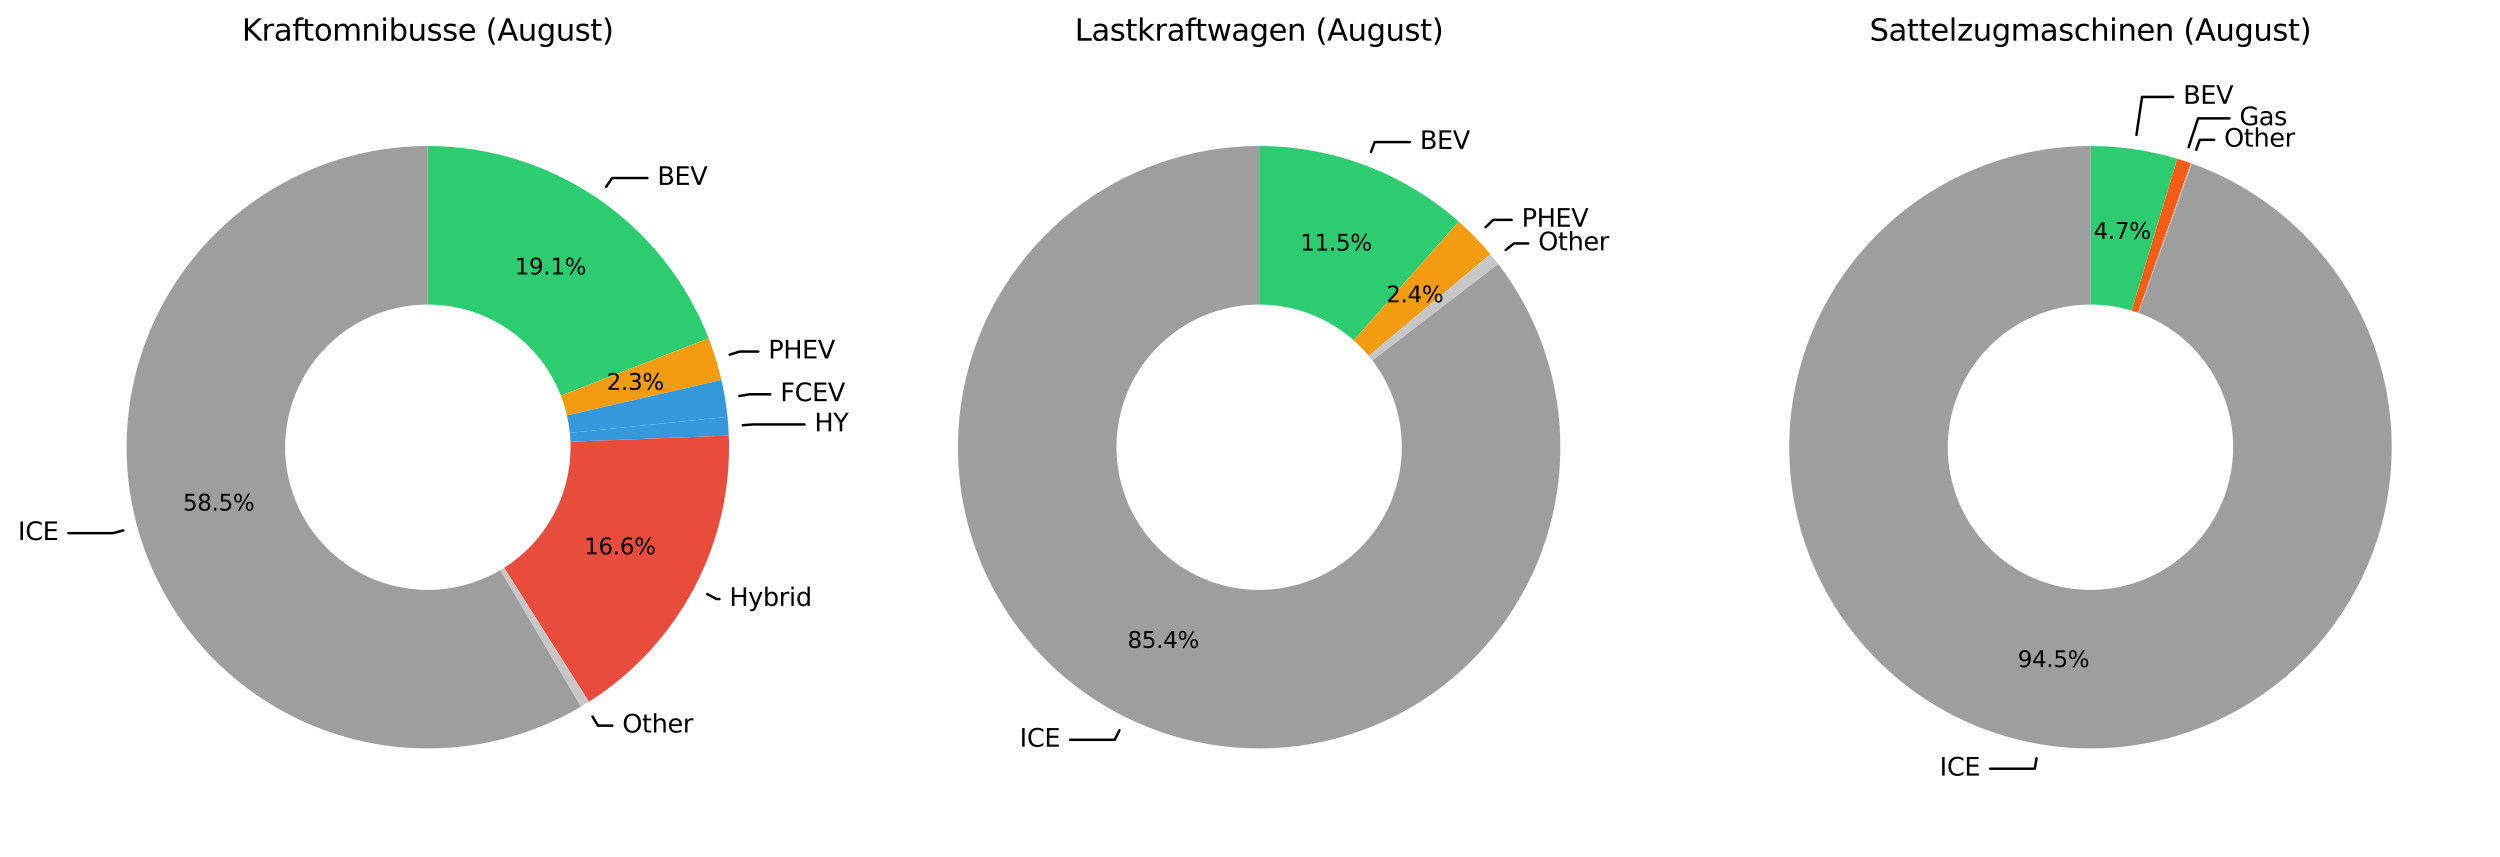 <?xml version="1.0" encoding="utf-8" standalone="no"?>
<!DOCTYPE svg PUBLIC "-//W3C//DTD SVG 1.1//EN"
  "http://www.w3.org/Graphics/SVG/1.1/DTD/svg11.dtd">
<svg xmlns:xlink="http://www.w3.org/1999/xlink" width="1002.77pt" height="343.657pt" viewBox="0 0 1002.77 343.657" xmlns="http://www.w3.org/2000/svg" version="1.1">
 <defs>
  <style type="text/css">*{stroke-linejoin: round; stroke-linecap: butt}</style>
 </defs>
 <g id="figure_1">
  <g id="patch_1">
   <path d="M 0 343.657 
L 1002.77 343.657 
L 1002.77 0 
L 0 0 
z
" style="fill: #ffffff"/>
  </g>
  <g id="axes_1">
   <g id="patch_2">
    <path d="M 259.677 71.403 
L 245.538 71.403 
L 243.146 74.896 
" style="fill: none; stroke: #000000; stroke-linecap: round"/>
   </g>
   <g id="text_1">
    <!-- BEV -->
    <g transform="translate(263.672 74.163) scale(0.1 -0.1)">
     <defs>
      <path id="DejaVuSans-42" d="M 1259 2228 
L 1259 519 
L 2272 519 
Q 2781 519 3026 730 
Q 3272 941 3272 1375 
Q 3272 1813 3026 2020 
Q 2781 2228 2272 2228 
L 1259 2228 
z
M 1259 4147 
L 1259 2741 
L 2194 2741 
Q 2656 2741 2882 2914 
Q 3109 3088 3109 3444 
Q 3109 3797 2882 3972 
Q 2656 4147 2194 4147 
L 1259 4147 
z
M 628 4666 
L 2241 4666 
Q 2963 4666 3353 4366 
Q 3744 4066 3744 3513 
Q 3744 3084 3544 2831 
Q 3344 2578 2956 2516 
Q 3422 2416 3680 2098 
Q 3938 1781 3938 1306 
Q 3938 681 3513 340 
Q 3088 0 2303 0 
L 628 0 
L 628 4666 
z
" transform="scale(0.016)"/>
      <path id="DejaVuSans-45" d="M 628 4666 
L 3578 4666 
L 3578 4134 
L 1259 4134 
L 1259 2753 
L 3481 2753 
L 3481 2222 
L 1259 2222 
L 1259 531 
L 3634 531 
L 3634 0 
L 628 0 
L 628 4666 
z
" transform="scale(0.016)"/>
      <path id="DejaVuSans-56" d="M 1831 0 
L 50 4666 
L 709 4666 
L 2188 738 
L 3669 4666 
L 4325 4666 
L 2547 0 
L 1831 0 
z
" transform="scale(0.016)"/>
     </defs>
     <use xlink:href="#DejaVuSans-42"/>
     <use xlink:href="#DejaVuSans-45" transform="translate(68.604 0)"/>
     <use xlink:href="#DejaVuSans-56" transform="translate(131.787 0)"/>
    </g>
   </g>
   <g id="patch_3">
    <path d="M 304.166 141.013 
L 296.72 141.013 
L 292.674 142.254 
" style="fill: none; stroke: #000000; stroke-linecap: round"/>
   </g>
   <g id="text_2">
    <!-- PHEV -->
    <g transform="translate(308.165 143.773) scale(0.1 -0.1)">
     <defs>
      <path id="DejaVuSans-50" d="M 1259 4147 
L 1259 2394 
L 2053 2394 
Q 2494 2394 2734 2622 
Q 2975 2850 2975 3272 
Q 2975 3691 2734 3919 
Q 2494 4147 2053 4147 
L 1259 4147 
z
M 628 4666 
L 2053 4666 
Q 2838 4666 3239 4311 
Q 3641 3956 3641 3272 
Q 3641 2581 3239 2228 
Q 2838 1875 2053 1875 
L 1259 1875 
L 1259 0 
L 628 0 
L 628 4666 
z
" transform="scale(0.016)"/>
      <path id="DejaVuSans-48" d="M 628 4666 
L 1259 4666 
L 1259 2753 
L 3553 2753 
L 3553 4666 
L 4184 4666 
L 4184 0 
L 3553 0 
L 3553 2222 
L 1259 2222 
L 1259 0 
L 628 0 
L 628 4666 
z
" transform="scale(0.016)"/>
     </defs>
     <use xlink:href="#DejaVuSans-50"/>
     <use xlink:href="#DejaVuSans-48" transform="translate(60.303 0)"/>
     <use xlink:href="#DejaVuSans-45" transform="translate(135.498 0)"/>
     <use xlink:href="#DejaVuSans-56" transform="translate(198.682 0)"/>
    </g>
   </g>
   <g id="patch_4">
    <path d="M 308.998 158.146 
L 300.737 158.146 
L 296.561 158.833 
" style="fill: none; stroke: #000000; stroke-linecap: round"/>
   </g>
   <g id="text_3">
    <!-- FCEV -->
    <g transform="translate(312.998 160.905) scale(0.1 -0.1)">
     <defs>
      <path id="DejaVuSans-46" d="M 628 4666 
L 3309 4666 
L 3309 4134 
L 1259 4134 
L 1259 2759 
L 3109 2759 
L 3109 2228 
L 1259 2228 
L 1259 0 
L 628 0 
L 628 4666 
z
" transform="scale(0.016)"/>
      <path id="DejaVuSans-43" d="M 4122 4306 
L 4122 3641 
Q 3803 3938 3442 4084 
Q 3081 4231 2675 4231 
Q 1875 4231 1450 3742 
Q 1025 3253 1025 2328 
Q 1025 1406 1450 917 
Q 1875 428 2675 428 
Q 3081 428 3442 575 
Q 3803 722 4122 1019 
L 4122 359 
Q 3791 134 3420 21 
Q 3050 -91 2638 -91 
Q 1578 -91 968 557 
Q 359 1206 359 2328 
Q 359 3453 968 4101 
Q 1578 4750 2638 4750 
Q 3056 4750 3426 4639 
Q 3797 4528 4122 4306 
z
" transform="scale(0.016)"/>
     </defs>
     <use xlink:href="#DejaVuSans-46"/>
     <use xlink:href="#DejaVuSans-43" transform="translate(57.52 0)"/>
     <use xlink:href="#DejaVuSans-45" transform="translate(127.344 0)"/>
     <use xlink:href="#DejaVuSans-56" transform="translate(190.527 0)"/>
    </g>
   </g>
   <g id="patch_5">
    <path d="M 322.684 170.251 
L 302.153 170.251 
L 297.931 170.546 
" style="fill: none; stroke: #000000; stroke-linecap: round"/>
   </g>
   <g id="text_4">
    <!-- HY -->
    <g transform="translate(326.68 173.01) scale(0.1 -0.1)">
     <defs>
      <path id="DejaVuSans-59" d="M -13 4666 
L 666 4666 
L 1959 2747 
L 3244 4666 
L 3922 4666 
L 2272 2222 
L 2272 0 
L 1638 0 
L 1638 2222 
L -13 4666 
z
" transform="scale(0.016)"/>
     </defs>
     <use xlink:href="#DejaVuSans-48"/>
     <use xlink:href="#DejaVuSans-59" transform="translate(75.195 0)"/>
    </g>
   </g>
   <g id="patch_6">
    <path d="M 288.574 240.275 
L 287.446 240.275 
L 283.699 238.306 
" style="fill: none; stroke: #000000; stroke-linecap: round"/>
   </g>
   <g id="text_5">
    <!-- Hybrid -->
    <g transform="translate(292.576 243.034) scale(0.1 -0.1)">
     <defs>
      <path id="DejaVuSans-79" d="M 2059 -325 
Q 1816 -950 1584 -1140 
Q 1353 -1331 966 -1331 
L 506 -1331 
L 506 -850 
L 844 -850 
Q 1081 -850 1212 -737 
Q 1344 -625 1503 -206 
L 1606 56 
L 191 3500 
L 800 3500 
L 1894 763 
L 2988 3500 
L 3597 3500 
L 2059 -325 
z
" transform="scale(0.016)"/>
      <path id="DejaVuSans-62" d="M 3116 1747 
Q 3116 2381 2855 2742 
Q 2594 3103 2138 3103 
Q 1681 3103 1420 2742 
Q 1159 2381 1159 1747 
Q 1159 1113 1420 752 
Q 1681 391 2138 391 
Q 2594 391 2855 752 
Q 3116 1113 3116 1747 
z
M 1159 2969 
Q 1341 3281 1617 3432 
Q 1894 3584 2278 3584 
Q 2916 3584 3314 3078 
Q 3713 2572 3713 1747 
Q 3713 922 3314 415 
Q 2916 -91 2278 -91 
Q 1894 -91 1617 61 
Q 1341 213 1159 525 
L 1159 0 
L 581 0 
L 581 4863 
L 1159 4863 
L 1159 2969 
z
" transform="scale(0.016)"/>
      <path id="DejaVuSans-72" d="M 2631 2963 
Q 2534 3019 2420 3045 
Q 2306 3072 2169 3072 
Q 1681 3072 1420 2755 
Q 1159 2438 1159 1844 
L 1159 0 
L 581 0 
L 581 3500 
L 1159 3500 
L 1159 2956 
Q 1341 3275 1631 3429 
Q 1922 3584 2338 3584 
Q 2397 3584 2469 3576 
Q 2541 3569 2628 3553 
L 2631 2963 
z
" transform="scale(0.016)"/>
      <path id="DejaVuSans-69" d="M 603 3500 
L 1178 3500 
L 1178 0 
L 603 0 
L 603 3500 
z
M 603 4863 
L 1178 4863 
L 1178 4134 
L 603 4134 
L 603 4863 
z
" transform="scale(0.016)"/>
      <path id="DejaVuSans-64" d="M 2906 2969 
L 2906 4863 
L 3481 4863 
L 3481 0 
L 2906 0 
L 2906 525 
Q 2725 213 2448 61 
Q 2172 -91 1784 -91 
Q 1150 -91 751 415 
Q 353 922 353 1747 
Q 353 2572 751 3078 
Q 1150 3584 1784 3584 
Q 2172 3584 2448 3432 
Q 2725 3281 2906 2969 
z
M 947 1747 
Q 947 1113 1208 752 
Q 1469 391 1925 391 
Q 2381 391 2643 752 
Q 2906 1113 2906 1747 
Q 2906 2381 2643 2742 
Q 2381 3103 1925 3103 
Q 1469 3103 1208 2742 
Q 947 2381 947 1747 
z
" transform="scale(0.016)"/>
     </defs>
     <use xlink:href="#DejaVuSans-48"/>
     <use xlink:href="#DejaVuSans-79" transform="translate(75.195 0)"/>
     <use xlink:href="#DejaVuSans-62" transform="translate(134.375 0)"/>
     <use xlink:href="#DejaVuSans-72" transform="translate(197.852 0)"/>
     <use xlink:href="#DejaVuSans-69" transform="translate(238.965 0)"/>
     <use xlink:href="#DejaVuSans-64" transform="translate(266.748 0)"/>
    </g>
   </g>
   <g id="patch_7">
    <path d="M 245.614 291.052 
L 239.852 291.052 
L 237.645 287.44 
" style="fill: none; stroke: #000000; stroke-linecap: round"/>
   </g>
   <g id="text_6">
    <!-- Other -->
    <g transform="translate(249.613 293.811) scale(0.1 -0.1)">
     <defs>
      <path id="DejaVuSans-4f" d="M 2522 4238 
Q 1834 4238 1429 3725 
Q 1025 3213 1025 2328 
Q 1025 1447 1429 934 
Q 1834 422 2522 422 
Q 3209 422 3611 934 
Q 4013 1447 4013 2328 
Q 4013 3213 3611 3725 
Q 3209 4238 2522 4238 
z
M 2522 4750 
Q 3503 4750 4090 4092 
Q 4678 3434 4678 2328 
Q 4678 1225 4090 567 
Q 3503 -91 2522 -91 
Q 1538 -91 948 565 
Q 359 1222 359 2328 
Q 359 3434 948 4092 
Q 1538 4750 2522 4750 
z
" transform="scale(0.016)"/>
      <path id="DejaVuSans-74" d="M 1172 4494 
L 1172 3500 
L 2356 3500 
L 2356 3053 
L 1172 3053 
L 1172 1153 
Q 1172 725 1289 603 
Q 1406 481 1766 481 
L 2356 481 
L 2356 0 
L 1766 0 
Q 1100 0 847 248 
Q 594 497 594 1153 
L 594 3053 
L 172 3053 
L 172 3500 
L 594 3500 
L 594 4494 
L 1172 4494 
z
" transform="scale(0.016)"/>
      <path id="DejaVuSans-68" d="M 3513 2113 
L 3513 0 
L 2938 0 
L 2938 2094 
Q 2938 2591 2744 2837 
Q 2550 3084 2163 3084 
Q 1697 3084 1428 2787 
Q 1159 2491 1159 1978 
L 1159 0 
L 581 0 
L 581 4863 
L 1159 4863 
L 1159 2956 
Q 1366 3272 1645 3428 
Q 1925 3584 2291 3584 
Q 2894 3584 3203 3211 
Q 3513 2838 3513 2113 
z
" transform="scale(0.016)"/>
      <path id="DejaVuSans-65" d="M 3597 1894 
L 3597 1613 
L 953 1613 
Q 991 1019 1311 708 
Q 1631 397 2203 397 
Q 2534 397 2845 478 
Q 3156 559 3463 722 
L 3463 178 
Q 3153 47 2828 -22 
Q 2503 -91 2169 -91 
Q 1331 -91 842 396 
Q 353 884 353 1716 
Q 353 2575 817 3079 
Q 1281 3584 2069 3584 
Q 2775 3584 3186 3129 
Q 3597 2675 3597 1894 
z
M 3022 2063 
Q 3016 2534 2758 2815 
Q 2500 3097 2075 3097 
Q 1594 3097 1305 2825 
Q 1016 2553 972 2059 
L 3022 2063 
z
" transform="scale(0.016)"/>
     </defs>
     <use xlink:href="#DejaVuSans-4f"/>
     <use xlink:href="#DejaVuSans-74" transform="translate(78.711 0)"/>
     <use xlink:href="#DejaVuSans-68" transform="translate(117.92 0)"/>
     <use xlink:href="#DejaVuSans-65" transform="translate(181.299 0)"/>
     <use xlink:href="#DejaVuSans-72" transform="translate(242.822 0)"/>
    </g>
   </g>
   <g id="patch_8">
    <path d="M 27.451 213.858 
L 45.354 213.858 
L 49.438 212.743 
" style="fill: none; stroke: #000000; stroke-linecap: round"/>
   </g>
   <g id="text_7">
    <!-- ICE -->
    <g transform="translate(7.2 216.618) scale(0.1 -0.1)">
     <defs>
      <path id="DejaVuSans-49" d="M 628 4666 
L 1259 4666 
L 1259 0 
L 628 0 
L 628 4666 
z
" transform="scale(0.016)"/>
     </defs>
     <use xlink:href="#DejaVuSans-49"/>
     <use xlink:href="#DejaVuSans-43" transform="translate(29.492 0)"/>
     <use xlink:href="#DejaVuSans-45" transform="translate(99.316 0)"/>
    </g>
   </g>
   <g id="patch_9">
    <path d="M 284.247 135.69 
C 275.437 112.979 259.961 93.455 239.861 79.694 
C 219.762 65.932 195.962 58.565 171.603 58.565 
L 171.603 122.156 
C 183.142 122.156 194.415 125.645 203.936 132.164 
C 213.457 138.683 220.787 147.931 224.96 158.689 
z
" style="fill: #2ecc71"/>
   </g>
   <g id="patch_10">
    <path d="M 289.376 152.415 
C 288.725 149.57 287.97 146.75 287.114 143.959 
C 286.259 141.169 285.302 138.411 284.247 135.69 
L 224.96 158.689 
C 225.46 159.977 225.914 161.284 226.319 162.606 
C 226.724 163.927 227.082 165.263 227.39 166.611 
z
" style="fill: #f39c12"/>
   </g>
   <g id="patch_11">
    <path d="M 291.811 167.214 
C 291.559 164.725 291.229 162.245 290.823 159.777 
C 290.417 157.308 289.935 154.853 289.376 152.415 
L 227.39 166.611 
C 227.655 167.766 227.883 168.929 228.076 170.098 
C 228.268 171.267 228.424 172.442 228.543 173.621 
z
" style="fill: #3498db"/>
   </g>
   <g id="patch_12">
    <path d="M 292.334 174.699 
C 292.286 173.449 292.218 172.2 292.131 170.952 
C 292.043 169.705 291.937 168.458 291.811 167.214 
L 228.543 173.621 
C 228.603 174.21 228.654 174.801 228.695 175.392 
C 228.736 175.983 228.769 176.574 228.792 177.166 
z
" style="fill: #3498db"/>
   </g>
   <g id="patch_13">
    <path d="M 236.206 281.488 
C 254.097 270.168 268.702 254.341 278.552 235.6 
C 288.403 216.859 293.156 195.854 292.334 174.699 
L 228.792 177.166 
C 229.181 187.188 226.929 197.137 222.263 206.015 
C 217.597 214.892 210.679 222.389 202.204 227.751 
z
" style="fill: #e74c3c"/>
   </g>
   <g id="patch_14">
    <path d="M 233.004 283.445 
C 233.543 283.127 234.079 282.805 234.612 282.479 
C 235.146 282.153 235.677 281.823 236.206 281.488 
L 202.204 227.751 
C 201.954 227.909 201.702 228.066 201.45 228.22 
C 201.197 228.375 200.943 228.527 200.688 228.678 
z
" style="fill: #c7c7c7"/>
   </g>
   <g id="patch_15">
    <path d="M 171.603 58.565 
C 153.023 58.565 134.69 62.851 118.036 71.088 
C 101.382 79.326 86.85 91.295 75.574 106.063 
C 64.298 120.83 56.579 138.002 53.019 156.238 
C 49.459 174.474 50.153 193.288 55.047 211.212 
C 59.941 229.136 68.904 245.692 81.238 259.588 
C 93.571 273.485 108.946 284.351 126.162 291.339 
C 143.378 298.327 161.976 301.25 180.506 299.881 
C 199.036 298.512 217.002 292.887 233.004 283.445 
L 200.688 228.678 
C 193.108 233.15 184.597 235.815 175.82 236.463 
C 167.043 237.112 158.233 235.727 150.078 232.417 
C 141.923 229.107 134.641 223.96 128.798 217.377 
C 122.956 210.795 118.71 202.952 116.392 194.462 
C 114.074 185.972 113.745 177.06 115.432 168.422 
C 117.118 159.784 120.774 151.65 126.115 144.655 
C 131.457 137.66 138.34 131.99 146.229 128.088 
C 154.118 124.186 162.802 122.156 171.603 122.156 
z
" style="fill: #9e9e9e"/>
   </g>
   <g id="matplotlib.axis_1"/>
   <g id="matplotlib.axis_2"/>
   <g id="text_8">
    <!-- 19.1% -->
    <g transform="translate(206.454 110.091) scale(0.09 -0.09)">
     <defs>
      <path id="DejaVuSans-31" d="M 794 531 
L 1825 531 
L 1825 4091 
L 703 3866 
L 703 4441 
L 1819 4666 
L 2450 4666 
L 2450 531 
L 3481 531 
L 3481 0 
L 794 0 
L 794 531 
z
" transform="scale(0.016)"/>
      <path id="DejaVuSans-39" d="M 703 97 
L 703 672 
Q 941 559 1184 500 
Q 1428 441 1663 441 
Q 2288 441 2617 861 
Q 2947 1281 2994 2138 
Q 2813 1869 2534 1725 
Q 2256 1581 1919 1581 
Q 1219 1581 811 2004 
Q 403 2428 403 3163 
Q 403 3881 828 4315 
Q 1253 4750 1959 4750 
Q 2769 4750 3195 4129 
Q 3622 3509 3622 2328 
Q 3622 1225 3098 567 
Q 2575 -91 1691 -91 
Q 1453 -91 1209 -44 
Q 966 3 703 97 
z
M 1959 2075 
Q 2384 2075 2632 2365 
Q 2881 2656 2881 3163 
Q 2881 3666 2632 3958 
Q 2384 4250 1959 4250 
Q 1534 4250 1286 3958 
Q 1038 3666 1038 3163 
Q 1038 2656 1286 2365 
Q 1534 2075 1959 2075 
z
" transform="scale(0.016)"/>
      <path id="DejaVuSans-2e" d="M 684 794 
L 1344 794 
L 1344 0 
L 684 0 
L 684 794 
z
" transform="scale(0.016)"/>
      <path id="DejaVuSans-25" d="M 4653 2053 
Q 4381 2053 4226 1822 
Q 4072 1591 4072 1178 
Q 4072 772 4226 539 
Q 4381 306 4653 306 
Q 4919 306 5073 539 
Q 5228 772 5228 1178 
Q 5228 1588 5073 1820 
Q 4919 2053 4653 2053 
z
M 4653 2450 
Q 5147 2450 5437 2106 
Q 5728 1763 5728 1178 
Q 5728 594 5436 251 
Q 5144 -91 4653 -91 
Q 4153 -91 3862 251 
Q 3572 594 3572 1178 
Q 3572 1766 3864 2108 
Q 4156 2450 4653 2450 
z
M 1428 4353 
Q 1159 4353 1004 4120 
Q 850 3888 850 3481 
Q 850 3069 1003 2837 
Q 1156 2606 1428 2606 
Q 1700 2606 1854 2837 
Q 2009 3069 2009 3481 
Q 2009 3884 1853 4118 
Q 1697 4353 1428 4353 
z
M 4250 4750 
L 4750 4750 
L 1831 -91 
L 1331 -91 
L 4250 4750 
z
M 1428 4750 
Q 1922 4750 2215 4408 
Q 2509 4066 2509 3481 
Q 2509 2891 2217 2550 
Q 1925 2209 1428 2209 
Q 931 2209 642 2551 
Q 353 2894 353 3481 
Q 353 4063 643 4406 
Q 934 4750 1428 4750 
z
" transform="scale(0.016)"/>
     </defs>
     <use xlink:href="#DejaVuSans-31"/>
     <use xlink:href="#DejaVuSans-39" transform="translate(63.623 0)"/>
     <use xlink:href="#DejaVuSans-2e" transform="translate(127.246 0)"/>
     <use xlink:href="#DejaVuSans-31" transform="translate(159.033 0)"/>
     <use xlink:href="#DejaVuSans-25" transform="translate(222.656 0)"/>
    </g>
   </g>
   <g id="text_9">
    <!-- 2.3% -->
    <g transform="translate(243.339 156.363) scale(0.09 -0.09)">
     <defs>
      <path id="DejaVuSans-32" d="M 1228 531 
L 3431 531 
L 3431 0 
L 469 0 
L 469 531 
Q 828 903 1448 1529 
Q 2069 2156 2228 2338 
Q 2531 2678 2651 2914 
Q 2772 3150 2772 3378 
Q 2772 3750 2511 3984 
Q 2250 4219 1831 4219 
Q 1534 4219 1204 4116 
Q 875 4013 500 3803 
L 500 4441 
Q 881 4594 1212 4672 
Q 1544 4750 1819 4750 
Q 2544 4750 2975 4387 
Q 3406 4025 3406 3419 
Q 3406 3131 3298 2873 
Q 3191 2616 2906 2266 
Q 2828 2175 2409 1742 
Q 1991 1309 1228 531 
z
" transform="scale(0.016)"/>
      <path id="DejaVuSans-33" d="M 2597 2516 
Q 3050 2419 3304 2112 
Q 3559 1806 3559 1356 
Q 3559 666 3084 287 
Q 2609 -91 1734 -91 
Q 1441 -91 1130 -33 
Q 819 25 488 141 
L 488 750 
Q 750 597 1062 519 
Q 1375 441 1716 441 
Q 2309 441 2620 675 
Q 2931 909 2931 1356 
Q 2931 1769 2642 2001 
Q 2353 2234 1838 2234 
L 1294 2234 
L 1294 2753 
L 1863 2753 
Q 2328 2753 2575 2939 
Q 2822 3125 2822 3475 
Q 2822 3834 2567 4026 
Q 2313 4219 1838 4219 
Q 1578 4219 1281 4162 
Q 984 4106 628 3988 
L 628 4550 
Q 988 4650 1302 4700 
Q 1616 4750 1894 4750 
Q 2613 4750 3031 4423 
Q 3450 4097 3450 3541 
Q 3450 3153 3228 2886 
Q 3006 2619 2597 2516 
z
" transform="scale(0.016)"/>
     </defs>
     <use xlink:href="#DejaVuSans-32"/>
     <use xlink:href="#DejaVuSans-2e" transform="translate(63.623 0)"/>
     <use xlink:href="#DejaVuSans-33" transform="translate(95.41 0)"/>
     <use xlink:href="#DejaVuSans-25" transform="translate(159.033 0)"/>
    </g>
   </g>
   <g id="text_10">
    <!-- 16.6% -->
    <g transform="translate(234.311 222.344) scale(0.09 -0.09)">
     <defs>
      <path id="DejaVuSans-36" d="M 2113 2584 
Q 1688 2584 1439 2293 
Q 1191 2003 1191 1497 
Q 1191 994 1439 701 
Q 1688 409 2113 409 
Q 2538 409 2786 701 
Q 3034 994 3034 1497 
Q 3034 2003 2786 2293 
Q 2538 2584 2113 2584 
z
M 3366 4563 
L 3366 3988 
Q 3128 4100 2886 4159 
Q 2644 4219 2406 4219 
Q 1781 4219 1451 3797 
Q 1122 3375 1075 2522 
Q 1259 2794 1537 2939 
Q 1816 3084 2150 3084 
Q 2853 3084 3261 2657 
Q 3669 2231 3669 1497 
Q 3669 778 3244 343 
Q 2819 -91 2113 -91 
Q 1303 -91 875 529 
Q 447 1150 447 2328 
Q 447 3434 972 4092 
Q 1497 4750 2381 4750 
Q 2619 4750 2861 4703 
Q 3103 4656 3366 4563 
z
" transform="scale(0.016)"/>
     </defs>
     <use xlink:href="#DejaVuSans-31"/>
     <use xlink:href="#DejaVuSans-36" transform="translate(63.623 0)"/>
     <use xlink:href="#DejaVuSans-2e" transform="translate(127.246 0)"/>
     <use xlink:href="#DejaVuSans-36" transform="translate(159.033 0)"/>
     <use xlink:href="#DejaVuSans-25" transform="translate(222.656 0)"/>
    </g>
   </g>
   <g id="text_11">
    <!-- 58.5% -->
    <g transform="translate(73.387 204.784) scale(0.09 -0.09)">
     <defs>
      <path id="DejaVuSans-35" d="M 691 4666 
L 3169 4666 
L 3169 4134 
L 1269 4134 
L 1269 2991 
Q 1406 3038 1543 3061 
Q 1681 3084 1819 3084 
Q 2600 3084 3056 2656 
Q 3513 2228 3513 1497 
Q 3513 744 3044 326 
Q 2575 -91 1722 -91 
Q 1428 -91 1123 -41 
Q 819 9 494 109 
L 494 744 
Q 775 591 1075 516 
Q 1375 441 1709 441 
Q 2250 441 2565 725 
Q 2881 1009 2881 1497 
Q 2881 1984 2565 2268 
Q 2250 2553 1709 2553 
Q 1456 2553 1204 2497 
Q 953 2441 691 2322 
L 691 4666 
z
" transform="scale(0.016)"/>
      <path id="DejaVuSans-38" d="M 2034 2216 
Q 1584 2216 1326 1975 
Q 1069 1734 1069 1313 
Q 1069 891 1326 650 
Q 1584 409 2034 409 
Q 2484 409 2743 651 
Q 3003 894 3003 1313 
Q 3003 1734 2745 1975 
Q 2488 2216 2034 2216 
z
M 1403 2484 
Q 997 2584 770 2862 
Q 544 3141 544 3541 
Q 544 4100 942 4425 
Q 1341 4750 2034 4750 
Q 2731 4750 3128 4425 
Q 3525 4100 3525 3541 
Q 3525 3141 3298 2862 
Q 3072 2584 2669 2484 
Q 3125 2378 3379 2068 
Q 3634 1759 3634 1313 
Q 3634 634 3220 271 
Q 2806 -91 2034 -91 
Q 1263 -91 848 271 
Q 434 634 434 1313 
Q 434 1759 690 2068 
Q 947 2378 1403 2484 
z
M 1172 3481 
Q 1172 3119 1398 2916 
Q 1625 2713 2034 2713 
Q 2441 2713 2670 2916 
Q 2900 3119 2900 3481 
Q 2900 3844 2670 4047 
Q 2441 4250 2034 4250 
Q 1625 4250 1398 4047 
Q 1172 3844 1172 3481 
z
" transform="scale(0.016)"/>
     </defs>
     <use xlink:href="#DejaVuSans-35"/>
     <use xlink:href="#DejaVuSans-38" transform="translate(63.623 0)"/>
     <use xlink:href="#DejaVuSans-2e" transform="translate(127.246 0)"/>
     <use xlink:href="#DejaVuSans-35" transform="translate(159.033 0)"/>
     <use xlink:href="#DejaVuSans-25" transform="translate(222.656 0)"/>
    </g>
   </g>
   <g id="text_12">
    <!-- Kraftomnibusse (August) -->
    <g transform="translate(97.041 16.318) scale(0.12 -0.12)">
     <defs>
      <path id="DejaVuSans-4b" d="M 628 4666 
L 1259 4666 
L 1259 2694 
L 3353 4666 
L 4166 4666 
L 1850 2491 
L 4331 0 
L 3500 0 
L 1259 2247 
L 1259 0 
L 628 0 
L 628 4666 
z
" transform="scale(0.016)"/>
      <path id="DejaVuSans-61" d="M 2194 1759 
Q 1497 1759 1228 1600 
Q 959 1441 959 1056 
Q 959 750 1161 570 
Q 1363 391 1709 391 
Q 2188 391 2477 730 
Q 2766 1069 2766 1631 
L 2766 1759 
L 2194 1759 
z
M 3341 1997 
L 3341 0 
L 2766 0 
L 2766 531 
Q 2569 213 2275 61 
Q 1981 -91 1556 -91 
Q 1019 -91 701 211 
Q 384 513 384 1019 
Q 384 1609 779 1909 
Q 1175 2209 1959 2209 
L 2766 2209 
L 2766 2266 
Q 2766 2663 2505 2880 
Q 2244 3097 1772 3097 
Q 1472 3097 1187 3025 
Q 903 2953 641 2809 
L 641 3341 
Q 956 3463 1253 3523 
Q 1550 3584 1831 3584 
Q 2591 3584 2966 3190 
Q 3341 2797 3341 1997 
z
" transform="scale(0.016)"/>
      <path id="DejaVuSans-66" d="M 2375 4863 
L 2375 4384 
L 1825 4384 
Q 1516 4384 1395 4259 
Q 1275 4134 1275 3809 
L 1275 3500 
L 2222 3500 
L 2222 3053 
L 1275 3053 
L 1275 0 
L 697 0 
L 697 3053 
L 147 3053 
L 147 3500 
L 697 3500 
L 697 3744 
Q 697 4328 969 4595 
Q 1241 4863 1831 4863 
L 2375 4863 
z
" transform="scale(0.016)"/>
      <path id="DejaVuSans-6f" d="M 1959 3097 
Q 1497 3097 1228 2736 
Q 959 2375 959 1747 
Q 959 1119 1226 758 
Q 1494 397 1959 397 
Q 2419 397 2687 759 
Q 2956 1122 2956 1747 
Q 2956 2369 2687 2733 
Q 2419 3097 1959 3097 
z
M 1959 3584 
Q 2709 3584 3137 3096 
Q 3566 2609 3566 1747 
Q 3566 888 3137 398 
Q 2709 -91 1959 -91 
Q 1206 -91 779 398 
Q 353 888 353 1747 
Q 353 2609 779 3096 
Q 1206 3584 1959 3584 
z
" transform="scale(0.016)"/>
      <path id="DejaVuSans-6d" d="M 3328 2828 
Q 3544 3216 3844 3400 
Q 4144 3584 4550 3584 
Q 5097 3584 5394 3201 
Q 5691 2819 5691 2113 
L 5691 0 
L 5113 0 
L 5113 2094 
Q 5113 2597 4934 2840 
Q 4756 3084 4391 3084 
Q 3944 3084 3684 2787 
Q 3425 2491 3425 1978 
L 3425 0 
L 2847 0 
L 2847 2094 
Q 2847 2600 2669 2842 
Q 2491 3084 2119 3084 
Q 1678 3084 1418 2786 
Q 1159 2488 1159 1978 
L 1159 0 
L 581 0 
L 581 3500 
L 1159 3500 
L 1159 2956 
Q 1356 3278 1631 3431 
Q 1906 3584 2284 3584 
Q 2666 3584 2933 3390 
Q 3200 3197 3328 2828 
z
" transform="scale(0.016)"/>
      <path id="DejaVuSans-6e" d="M 3513 2113 
L 3513 0 
L 2938 0 
L 2938 2094 
Q 2938 2591 2744 2837 
Q 2550 3084 2163 3084 
Q 1697 3084 1428 2787 
Q 1159 2491 1159 1978 
L 1159 0 
L 581 0 
L 581 3500 
L 1159 3500 
L 1159 2956 
Q 1366 3272 1645 3428 
Q 1925 3584 2291 3584 
Q 2894 3584 3203 3211 
Q 3513 2838 3513 2113 
z
" transform="scale(0.016)"/>
      <path id="DejaVuSans-75" d="M 544 1381 
L 544 3500 
L 1119 3500 
L 1119 1403 
Q 1119 906 1312 657 
Q 1506 409 1894 409 
Q 2359 409 2629 706 
Q 2900 1003 2900 1516 
L 2900 3500 
L 3475 3500 
L 3475 0 
L 2900 0 
L 2900 538 
Q 2691 219 2414 64 
Q 2138 -91 1772 -91 
Q 1169 -91 856 284 
Q 544 659 544 1381 
z
M 1991 3584 
L 1991 3584 
z
" transform="scale(0.016)"/>
      <path id="DejaVuSans-73" d="M 2834 3397 
L 2834 2853 
Q 2591 2978 2328 3040 
Q 2066 3103 1784 3103 
Q 1356 3103 1142 2972 
Q 928 2841 928 2578 
Q 928 2378 1081 2264 
Q 1234 2150 1697 2047 
L 1894 2003 
Q 2506 1872 2764 1633 
Q 3022 1394 3022 966 
Q 3022 478 2636 193 
Q 2250 -91 1575 -91 
Q 1294 -91 989 -36 
Q 684 19 347 128 
L 347 722 
Q 666 556 975 473 
Q 1284 391 1588 391 
Q 1994 391 2212 530 
Q 2431 669 2431 922 
Q 2431 1156 2273 1281 
Q 2116 1406 1581 1522 
L 1381 1569 
Q 847 1681 609 1914 
Q 372 2147 372 2553 
Q 372 3047 722 3315 
Q 1072 3584 1716 3584 
Q 2034 3584 2315 3537 
Q 2597 3491 2834 3397 
z
" transform="scale(0.016)"/>
      <path id="DejaVuSans-20" transform="scale(0.016)"/>
      <path id="DejaVuSans-28" d="M 1984 4856 
Q 1566 4138 1362 3434 
Q 1159 2731 1159 2009 
Q 1159 1288 1364 580 
Q 1569 -128 1984 -844 
L 1484 -844 
Q 1016 -109 783 600 
Q 550 1309 550 2009 
Q 550 2706 781 3412 
Q 1013 4119 1484 4856 
L 1984 4856 
z
" transform="scale(0.016)"/>
      <path id="DejaVuSans-41" d="M 2188 4044 
L 1331 1722 
L 3047 1722 
L 2188 4044 
z
M 1831 4666 
L 2547 4666 
L 4325 0 
L 3669 0 
L 3244 1197 
L 1141 1197 
L 716 0 
L 50 0 
L 1831 4666 
z
" transform="scale(0.016)"/>
      <path id="DejaVuSans-67" d="M 2906 1791 
Q 2906 2416 2648 2759 
Q 2391 3103 1925 3103 
Q 1463 3103 1205 2759 
Q 947 2416 947 1791 
Q 947 1169 1205 825 
Q 1463 481 1925 481 
Q 2391 481 2648 825 
Q 2906 1169 2906 1791 
z
M 3481 434 
Q 3481 -459 3084 -895 
Q 2688 -1331 1869 -1331 
Q 1566 -1331 1297 -1286 
Q 1028 -1241 775 -1147 
L 775 -588 
Q 1028 -725 1275 -790 
Q 1522 -856 1778 -856 
Q 2344 -856 2625 -561 
Q 2906 -266 2906 331 
L 2906 616 
Q 2728 306 2450 153 
Q 2172 0 1784 0 
Q 1141 0 747 490 
Q 353 981 353 1791 
Q 353 2603 747 3093 
Q 1141 3584 1784 3584 
Q 2172 3584 2450 3431 
Q 2728 3278 2906 2969 
L 2906 3500 
L 3481 3500 
L 3481 434 
z
" transform="scale(0.016)"/>
      <path id="DejaVuSans-29" d="M 513 4856 
L 1013 4856 
Q 1481 4119 1714 3412 
Q 1947 2706 1947 2009 
Q 1947 1309 1714 600 
Q 1481 -109 1013 -844 
L 513 -844 
Q 928 -128 1133 580 
Q 1338 1288 1338 2009 
Q 1338 2731 1133 3434 
Q 928 4138 513 4856 
z
" transform="scale(0.016)"/>
     </defs>
     <use xlink:href="#DejaVuSans-4b"/>
     <use xlink:href="#DejaVuSans-72" transform="translate(65.576 0)"/>
     <use xlink:href="#DejaVuSans-61" transform="translate(106.689 0)"/>
     <use xlink:href="#DejaVuSans-66" transform="translate(167.969 0)"/>
     <use xlink:href="#DejaVuSans-74" transform="translate(201.424 0)"/>
     <use xlink:href="#DejaVuSans-6f" transform="translate(240.633 0)"/>
     <use xlink:href="#DejaVuSans-6d" transform="translate(301.814 0)"/>
     <use xlink:href="#DejaVuSans-6e" transform="translate(399.227 0)"/>
     <use xlink:href="#DejaVuSans-69" transform="translate(462.605 0)"/>
     <use xlink:href="#DejaVuSans-62" transform="translate(490.389 0)"/>
     <use xlink:href="#DejaVuSans-75" transform="translate(553.865 0)"/>
     <use xlink:href="#DejaVuSans-73" transform="translate(617.244 0)"/>
     <use xlink:href="#DejaVuSans-73" transform="translate(669.344 0)"/>
     <use xlink:href="#DejaVuSans-65" transform="translate(721.443 0)"/>
     <use xlink:href="#DejaVuSans-20" transform="translate(782.967 0)"/>
     <use xlink:href="#DejaVuSans-28" transform="translate(814.754 0)"/>
     <use xlink:href="#DejaVuSans-41" transform="translate(853.768 0)"/>
     <use xlink:href="#DejaVuSans-75" transform="translate(922.176 0)"/>
     <use xlink:href="#DejaVuSans-67" transform="translate(985.555 0)"/>
     <use xlink:href="#DejaVuSans-75" transform="translate(1049.031 0)"/>
     <use xlink:href="#DejaVuSans-73" transform="translate(1112.41 0)"/>
     <use xlink:href="#DejaVuSans-74" transform="translate(1164.51 0)"/>
     <use xlink:href="#DejaVuSans-29" transform="translate(1203.719 0)"/>
    </g>
   </g>
  </g>
  <g id="axes_2">
   <g id="patch_16">
    <path d="M 565.547 57.002 
L 551.407 57.002 
L 549.908 60.961 
" style="fill: none; stroke: #000000; stroke-linecap: round"/>
   </g>
   <g id="text_13">
    <!-- BEV -->
    <g transform="translate(569.541 59.762) scale(0.1 -0.1)">
     <use xlink:href="#DejaVuSans-42"/>
     <use xlink:href="#DejaVuSans-45" transform="translate(68.604 0)"/>
     <use xlink:href="#DejaVuSans-56" transform="translate(131.787 0)"/>
    </g>
   </g>
   <g id="patch_17">
    <path d="M 606.356 88.186 
L 598.91 88.186 
L 595.874 91.136 
" style="fill: none; stroke: #000000; stroke-linecap: round"/>
   </g>
   <g id="text_14">
    <!-- PHEV -->
    <g transform="translate(610.355 90.946) scale(0.1 -0.1)">
     <use xlink:href="#DejaVuSans-50"/>
     <use xlink:href="#DejaVuSans-48" transform="translate(60.303 0)"/>
     <use xlink:href="#DejaVuSans-45" transform="translate(135.498 0)"/>
     <use xlink:href="#DejaVuSans-56" transform="translate(198.682 0)"/>
    </g>
   </g>
   <g id="patch_18">
    <path d="M 613.013 97.643 
L 607.251 97.643 
L 603.946 100.287 
" style="fill: none; stroke: #000000; stroke-linecap: round"/>
   </g>
   <g id="text_15">
    <!-- Other -->
    <g transform="translate(617.012 100.402) scale(0.1 -0.1)">
     <use xlink:href="#DejaVuSans-4f"/>
     <use xlink:href="#DejaVuSans-74" transform="translate(78.711 0)"/>
     <use xlink:href="#DejaVuSans-68" transform="translate(117.92 0)"/>
     <use xlink:href="#DejaVuSans-65" transform="translate(181.299 0)"/>
     <use xlink:href="#DejaVuSans-72" transform="translate(242.822 0)"/>
    </g>
   </g>
   <g id="patch_19">
    <path d="M 429.23 296.743 
L 447.133 296.743 
L 449.007 292.947 
" style="fill: none; stroke: #000000; stroke-linecap: round"/>
   </g>
   <g id="text_16">
    <!-- ICE -->
    <g transform="translate(408.979 299.502) scale(0.1 -0.1)">
     <use xlink:href="#DejaVuSans-49"/>
     <use xlink:href="#DejaVuSans-43" transform="translate(29.492 0)"/>
     <use xlink:href="#DejaVuSans-45" transform="translate(99.316 0)"/>
    </g>
   </g>
   <g id="patch_20">
    <path d="M 585.095 88.883 
C 574.143 79.196 561.522 71.577 547.848 66.398 
C 534.175 61.219 519.674 58.565 505.052 58.565 
L 505.052 122.156 
C 511.978 122.156 518.847 123.413 525.324 125.866 
C 531.801 128.32 537.779 131.928 542.967 136.517 
z
" style="fill: #2ecc71"/>
   </g>
   <g id="patch_21">
    <path d="M 597.817 101.975 
C 595.866 99.637 593.826 97.373 591.704 95.188 
C 589.581 93.004 587.377 90.901 585.095 88.883 
L 542.967 136.517 
C 544.048 137.473 545.092 138.469 546.098 139.504 
C 547.103 140.538 548.069 141.611 548.993 142.718 
z
" style="fill: #f39c12"/>
   </g>
   <g id="patch_22">
    <path d="M 600.952 105.894 
C 600.443 105.23 599.927 104.572 599.405 103.918 
C 598.882 103.265 598.353 102.617 597.817 101.975 
L 548.993 142.718 
C 549.247 143.023 549.498 143.329 549.745 143.639 
C 549.993 143.948 550.237 144.26 550.478 144.575 
z
" style="fill: #c7c7c7"/>
   </g>
   <g id="patch_23">
    <path d="M 505.052 58.565 
C 491.513 58.565 478.069 60.841 465.284 65.297 
C 452.5 69.753 440.554 76.327 429.949 84.743 
C 419.343 93.159 410.227 103.298 402.982 114.736 
C 395.737 126.174 390.466 138.748 387.39 151.933 
C 384.313 165.118 383.475 178.727 384.91 192.19 
C 386.344 205.653 390.032 218.78 395.818 231.02 
C 401.604 243.261 409.406 254.442 418.898 264.097 
C 428.391 273.751 439.439 281.741 451.58 287.733 
C 463.721 293.725 476.783 297.634 490.22 299.296 
C 503.657 300.958 517.278 300.35 530.513 297.496 
C 543.748 294.643 556.41 289.586 567.969 282.535 
C 579.528 275.485 589.819 266.541 598.413 256.079 
C 607.007 245.618 613.782 233.785 618.454 221.077 
C 623.125 208.37 625.628 194.967 625.857 181.429 
C 626.086 167.892 624.038 154.412 619.798 141.554 
C 615.558 128.696 609.188 116.641 600.952 105.894 
L 550.478 144.575 
C 554.379 149.665 557.397 155.375 559.405 161.466 
C 561.413 167.557 562.384 173.942 562.275 180.355 
C 562.167 186.767 560.981 193.116 558.769 199.135 
C 556.556 205.155 553.347 210.76 549.276 215.715 
C 545.205 220.671 540.33 224.907 534.855 228.247 
C 529.38 231.587 523.382 233.982 517.113 235.334 
C 510.843 236.685 504.391 236.973 498.026 236.186 
C 491.662 235.399 485.474 233.547 479.723 230.709 
C 473.972 227.871 468.739 224.086 464.242 219.513 
C 459.746 214.94 456.05 209.643 453.309 203.845 
C 450.569 198.047 448.822 191.829 448.142 185.452 
C 447.463 179.075 447.86 172.628 449.317 166.383 
C 450.774 160.137 453.271 154.181 456.703 148.763 
C 460.135 143.345 464.453 138.542 469.477 134.556 
C 474.5 130.569 480.159 127.455 486.215 125.345 
C 492.271 123.234 498.638 122.156 505.052 122.156 
z
" style="fill: #9e9e9e"/>
   </g>
   <g id="matplotlib.axis_3"/>
   <g id="matplotlib.axis_4"/>
   <g id="text_17">
    <!-- 11.5% -->
    <g transform="translate(521.57 100.519) scale(0.09 -0.09)">
     <use xlink:href="#DejaVuSans-31"/>
     <use xlink:href="#DejaVuSans-31" transform="translate(63.623 0)"/>
     <use xlink:href="#DejaVuSans-2e" transform="translate(127.246 0)"/>
     <use xlink:href="#DejaVuSans-35" transform="translate(159.033 0)"/>
     <use xlink:href="#DejaVuSans-25" transform="translate(222.656 0)"/>
    </g>
   </g>
   <g id="text_18">
    <!-- 2.4% -->
    <g transform="translate(556.009 121.247) scale(0.09 -0.09)">
     <defs>
      <path id="DejaVuSans-34" d="M 2419 4116 
L 825 1625 
L 2419 1625 
L 2419 4116 
z
M 2253 4666 
L 3047 4666 
L 3047 1625 
L 3713 1625 
L 3713 1100 
L 3047 1100 
L 3047 0 
L 2419 0 
L 2419 1100 
L 313 1100 
L 313 1709 
L 2253 4666 
z
" transform="scale(0.016)"/>
     </defs>
     <use xlink:href="#DejaVuSans-32"/>
     <use xlink:href="#DejaVuSans-2e" transform="translate(63.623 0)"/>
     <use xlink:href="#DejaVuSans-34" transform="translate(95.41 0)"/>
     <use xlink:href="#DejaVuSans-25" transform="translate(159.033 0)"/>
    </g>
   </g>
   <g id="text_19">
    <!-- 85.4% -->
    <g transform="translate(452.257 259.88) scale(0.09 -0.09)">
     <use xlink:href="#DejaVuSans-38"/>
     <use xlink:href="#DejaVuSans-35" transform="translate(63.623 0)"/>
     <use xlink:href="#DejaVuSans-2e" transform="translate(127.246 0)"/>
     <use xlink:href="#DejaVuSans-34" transform="translate(159.033 0)"/>
     <use xlink:href="#DejaVuSans-25" transform="translate(222.656 0)"/>
    </g>
   </g>
   <g id="text_20">
    <!-- Lastkraftwagen (August) -->
    <g transform="translate(431.105 16.318) scale(0.12 -0.12)">
     <defs>
      <path id="DejaVuSans-4c" d="M 628 4666 
L 1259 4666 
L 1259 531 
L 3531 531 
L 3531 0 
L 628 0 
L 628 4666 
z
" transform="scale(0.016)"/>
      <path id="DejaVuSans-6b" d="M 581 4863 
L 1159 4863 
L 1159 1991 
L 2875 3500 
L 3609 3500 
L 1753 1863 
L 3688 0 
L 2938 0 
L 1159 1709 
L 1159 0 
L 581 0 
L 581 4863 
z
" transform="scale(0.016)"/>
      <path id="DejaVuSans-77" d="M 269 3500 
L 844 3500 
L 1563 769 
L 2278 3500 
L 2956 3500 
L 3675 769 
L 4391 3500 
L 4966 3500 
L 4050 0 
L 3372 0 
L 2619 2869 
L 1863 0 
L 1184 0 
L 269 3500 
z
" transform="scale(0.016)"/>
     </defs>
     <use xlink:href="#DejaVuSans-4c"/>
     <use xlink:href="#DejaVuSans-61" transform="translate(55.713 0)"/>
     <use xlink:href="#DejaVuSans-73" transform="translate(116.992 0)"/>
     <use xlink:href="#DejaVuSans-74" transform="translate(169.092 0)"/>
     <use xlink:href="#DejaVuSans-6b" transform="translate(208.301 0)"/>
     <use xlink:href="#DejaVuSans-72" transform="translate(266.211 0)"/>
     <use xlink:href="#DejaVuSans-61" transform="translate(307.324 0)"/>
     <use xlink:href="#DejaVuSans-66" transform="translate(368.604 0)"/>
     <use xlink:href="#DejaVuSans-74" transform="translate(402.059 0)"/>
     <use xlink:href="#DejaVuSans-77" transform="translate(441.268 0)"/>
     <use xlink:href="#DejaVuSans-61" transform="translate(523.055 0)"/>
     <use xlink:href="#DejaVuSans-67" transform="translate(584.334 0)"/>
     <use xlink:href="#DejaVuSans-65" transform="translate(647.811 0)"/>
     <use xlink:href="#DejaVuSans-6e" transform="translate(709.334 0)"/>
     <use xlink:href="#DejaVuSans-20" transform="translate(772.713 0)"/>
     <use xlink:href="#DejaVuSans-28" transform="translate(804.5 0)"/>
     <use xlink:href="#DejaVuSans-41" transform="translate(843.514 0)"/>
     <use xlink:href="#DejaVuSans-75" transform="translate(911.922 0)"/>
     <use xlink:href="#DejaVuSans-67" transform="translate(975.301 0)"/>
     <use xlink:href="#DejaVuSans-75" transform="translate(1038.777 0)"/>
     <use xlink:href="#DejaVuSans-73" transform="translate(1102.156 0)"/>
     <use xlink:href="#DejaVuSans-74" transform="translate(1154.256 0)"/>
     <use xlink:href="#DejaVuSans-29" transform="translate(1193.465 0)"/>
    </g>
   </g>
  </g>
  <g id="axes_3">
   <g id="patch_24">
    <path d="M 871.695 38.876 
L 859.19 38.876 
L 856.948 54.101 
" style="fill: none; stroke: #000000; stroke-linecap: round"/>
   </g>
   <g id="text_21">
    <!-- BEV -->
    <g transform="translate(875.699 41.636) scale(0.1 -0.1)">
     <use xlink:href="#DejaVuSans-42"/>
     <use xlink:href="#DejaVuSans-45" transform="translate(68.604 0)"/>
     <use xlink:href="#DejaVuSans-56" transform="translate(131.787 0)"/>
    </g>
   </g>
   <g id="patch_25">
    <path d="M 894.265 47.479 
L 881.662 47.479 
L 877.883 59.028 
" style="fill: none; stroke: #000000; stroke-linecap: round"/>
   </g>
   <g id="text_22">
    <!-- Gas -->
    <g transform="translate(898.267 50.238) scale(0.1 -0.1)">
     <defs>
      <path id="DejaVuSans-47" d="M 3809 666 
L 3809 1919 
L 2778 1919 
L 2778 2438 
L 4434 2438 
L 4434 434 
Q 4069 175 3628 42 
Q 3188 -91 2688 -91 
Q 1594 -91 976 548 
Q 359 1188 359 2328 
Q 359 3472 976 4111 
Q 1594 4750 2688 4750 
Q 3144 4750 3555 4637 
Q 3966 4525 4313 4306 
L 4313 3634 
Q 3963 3931 3569 4081 
Q 3175 4231 2741 4231 
Q 1884 4231 1454 3753 
Q 1025 3275 1025 2328 
Q 1025 1384 1454 906 
Q 1884 428 2741 428 
Q 3075 428 3337 486 
Q 3600 544 3809 666 
z
" transform="scale(0.016)"/>
     </defs>
     <use xlink:href="#DejaVuSans-47"/>
     <use xlink:href="#DejaVuSans-61" transform="translate(77.49 0)"/>
     <use xlink:href="#DejaVuSans-73" transform="translate(138.77 0)"/>
    </g>
   </g>
   <g id="patch_26">
    <path d="M 888.11 56.081 
L 882.348 56.081 
L 880.929 60.07 
" style="fill: none; stroke: #000000; stroke-linecap: round"/>
   </g>
   <g id="text_23">
    <!-- Other -->
    <g transform="translate(892.108 58.841) scale(0.1 -0.1)">
     <use xlink:href="#DejaVuSans-4f"/>
     <use xlink:href="#DejaVuSans-74" transform="translate(78.711 0)"/>
     <use xlink:href="#DejaVuSans-68" transform="translate(117.92 0)"/>
     <use xlink:href="#DejaVuSans-65" transform="translate(181.299 0)"/>
     <use xlink:href="#DejaVuSans-72" transform="translate(242.822 0)"/>
    </g>
   </g>
   <g id="patch_27">
    <path d="M 798.247 308.335 
L 816.151 308.335 
L 816.874 304.164 
" style="fill: none; stroke: #000000; stroke-linecap: round"/>
   </g>
   <g id="text_24">
    <!-- ICE -->
    <g transform="translate(777.996 311.094) scale(0.1 -0.1)">
     <use xlink:href="#DejaVuSans-49"/>
     <use xlink:href="#DejaVuSans-43" transform="translate(29.492 0)"/>
     <use xlink:href="#DejaVuSans-45" transform="translate(99.316 0)"/>
    </g>
   </g>
   <g id="patch_28">
    <path d="M 873.327 63.693 
C 867.686 61.995 861.929 60.712 856.101 59.854 
C 850.274 58.996 844.391 58.565 838.501 58.565 
L 838.501 122.156 
C 841.291 122.156 844.077 122.36 846.838 122.766 
C 849.598 123.173 852.325 123.78 854.997 124.585 
z
" style="fill: #2ecc71"/>
   </g>
   <g id="patch_29">
    <path d="M 878.8 65.484 
C 877.895 65.164 876.987 64.854 876.074 64.556 
C 875.162 64.257 874.246 63.97 873.327 63.693 
L 854.997 124.585 
C 855.433 124.716 855.866 124.852 856.299 124.993 
C 856.731 125.135 857.161 125.281 857.59 125.433 
z
" style="fill: #f35c12"/>
   </g>
   <g id="patch_30">
    <path d="M 879.162 65.613 
C 879.102 65.591 879.042 65.57 878.981 65.548 
C 878.921 65.527 878.861 65.505 878.8 65.484 
L 857.59 125.433 
C 857.619 125.443 857.647 125.453 857.676 125.463 
C 857.704 125.474 857.733 125.484 857.761 125.494 
z
" style="fill: #c7c7c7"/>
   </g>
   <g id="patch_31">
    <path d="M 838.501 58.565 
C 823.506 58.565 808.642 61.356 794.669 66.796 
C 780.696 72.236 767.857 80.229 756.809 90.367 
C 745.762 100.505 736.697 112.612 730.08 126.067 
C 723.463 139.523 719.408 154.093 718.123 169.032 
C 716.838 183.972 718.345 199.02 722.567 213.408 
C 726.789 227.796 733.653 241.273 742.807 253.149 
C 751.961 265.025 763.246 275.093 776.085 282.839 
C 788.923 290.585 803.093 295.874 817.867 298.435 
C 832.641 300.996 847.764 300.784 862.46 297.81 
C 877.157 294.837 891.172 289.153 903.789 281.051 
C 916.406 272.948 927.405 262.568 936.223 250.44 
C 945.04 238.312 951.524 224.649 955.342 210.148 
C 959.159 195.648 960.244 180.563 958.541 165.665 
C 956.838 150.768 952.377 136.317 945.386 123.052 
C 938.394 109.787 928.994 97.939 917.667 88.114 
C 906.34 78.29 893.282 70.659 879.162 65.613 
L 857.761 125.494 
C 864.45 127.884 870.635 131.499 876.001 136.153 
C 881.366 140.807 885.819 146.419 889.13 152.702 
C 892.442 158.986 894.555 165.831 895.362 172.887 
C 896.169 179.944 895.655 187.09 893.846 193.958 
C 892.038 200.827 888.967 207.299 884.79 213.044 
C 880.613 218.788 875.403 223.706 869.427 227.544 
C 863.45 231.382 856.811 234.074 849.85 235.482 
C 842.888 236.891 835.725 236.991 828.727 235.778 
C 821.728 234.565 815.017 232.06 808.935 228.391 
C 802.854 224.722 797.508 219.952 793.172 214.327 
C 788.836 208.701 785.585 202.318 783.585 195.502 
C 781.585 188.687 780.871 181.559 781.48 174.482 
C 782.088 167.406 784.009 160.504 787.143 154.131 
C 790.278 147.757 794.572 142.022 799.805 137.22 
C 805.038 132.418 811.119 128.631 817.738 126.055 
C 824.357 123.478 831.398 122.156 838.501 122.156 
z
" style="fill: #9e9e9e"/>
   </g>
   <g id="matplotlib.axis_5"/>
   <g id="matplotlib.axis_6"/>
   <g id="text_25">
    <!-- 4.7% -->
    <g transform="translate(839.741 95.807) scale(0.09 -0.09)">
     <defs>
      <path id="DejaVuSans-37" d="M 525 4666 
L 3525 4666 
L 3525 4397 
L 1831 0 
L 1172 0 
L 2766 4134 
L 525 4134 
L 525 4666 
z
" transform="scale(0.016)"/>
     </defs>
     <use xlink:href="#DejaVuSans-34"/>
     <use xlink:href="#DejaVuSans-2e" transform="translate(63.623 0)"/>
     <use xlink:href="#DejaVuSans-37" transform="translate(95.41 0)"/>
     <use xlink:href="#DejaVuSans-25" transform="translate(159.033 0)"/>
    </g>
   </g>
   <g id="text_26">
    <!-- 94.5% -->
    <g transform="translate(809.349 267.585) scale(0.09 -0.09)">
     <use xlink:href="#DejaVuSans-39"/>
     <use xlink:href="#DejaVuSans-34" transform="translate(63.623 0)"/>
     <use xlink:href="#DejaVuSans-2e" transform="translate(127.246 0)"/>
     <use xlink:href="#DejaVuSans-35" transform="translate(159.033 0)"/>
     <use xlink:href="#DejaVuSans-25" transform="translate(222.656 0)"/>
    </g>
   </g>
   <g id="text_27">
    <!-- Sattelzugmaschinen (August) -->
    <g transform="translate(749.894 16.318) scale(0.12 -0.12)">
     <defs>
      <path id="DejaVuSans-53" d="M 3425 4513 
L 3425 3897 
Q 3066 4069 2747 4153 
Q 2428 4238 2131 4238 
Q 1616 4238 1336 4038 
Q 1056 3838 1056 3469 
Q 1056 3159 1242 3001 
Q 1428 2844 1947 2747 
L 2328 2669 
Q 3034 2534 3370 2195 
Q 3706 1856 3706 1288 
Q 3706 609 3251 259 
Q 2797 -91 1919 -91 
Q 1588 -91 1214 -16 
Q 841 59 441 206 
L 441 856 
Q 825 641 1194 531 
Q 1563 422 1919 422 
Q 2459 422 2753 634 
Q 3047 847 3047 1241 
Q 3047 1584 2836 1778 
Q 2625 1972 2144 2069 
L 1759 2144 
Q 1053 2284 737 2584 
Q 422 2884 422 3419 
Q 422 4038 858 4394 
Q 1294 4750 2059 4750 
Q 2388 4750 2728 4690 
Q 3069 4631 3425 4513 
z
" transform="scale(0.016)"/>
      <path id="DejaVuSans-6c" d="M 603 4863 
L 1178 4863 
L 1178 0 
L 603 0 
L 603 4863 
z
" transform="scale(0.016)"/>
      <path id="DejaVuSans-7a" d="M 353 3500 
L 3084 3500 
L 3084 2975 
L 922 459 
L 3084 459 
L 3084 0 
L 275 0 
L 275 525 
L 2438 3041 
L 353 3041 
L 353 3500 
z
" transform="scale(0.016)"/>
      <path id="DejaVuSans-63" d="M 3122 3366 
L 3122 2828 
Q 2878 2963 2633 3030 
Q 2388 3097 2138 3097 
Q 1578 3097 1268 2742 
Q 959 2388 959 1747 
Q 959 1106 1268 751 
Q 1578 397 2138 397 
Q 2388 397 2633 464 
Q 2878 531 3122 666 
L 3122 134 
Q 2881 22 2623 -34 
Q 2366 -91 2075 -91 
Q 1284 -91 818 406 
Q 353 903 353 1747 
Q 353 2603 823 3093 
Q 1294 3584 2113 3584 
Q 2378 3584 2631 3529 
Q 2884 3475 3122 3366 
z
" transform="scale(0.016)"/>
     </defs>
     <use xlink:href="#DejaVuSans-53"/>
     <use xlink:href="#DejaVuSans-61" transform="translate(63.477 0)"/>
     <use xlink:href="#DejaVuSans-74" transform="translate(124.756 0)"/>
     <use xlink:href="#DejaVuSans-74" transform="translate(163.965 0)"/>
     <use xlink:href="#DejaVuSans-65" transform="translate(203.174 0)"/>
     <use xlink:href="#DejaVuSans-6c" transform="translate(264.697 0)"/>
     <use xlink:href="#DejaVuSans-7a" transform="translate(292.48 0)"/>
     <use xlink:href="#DejaVuSans-75" transform="translate(344.971 0)"/>
     <use xlink:href="#DejaVuSans-67" transform="translate(408.35 0)"/>
     <use xlink:href="#DejaVuSans-6d" transform="translate(471.826 0)"/>
     <use xlink:href="#DejaVuSans-61" transform="translate(569.238 0)"/>
     <use xlink:href="#DejaVuSans-73" transform="translate(630.518 0)"/>
     <use xlink:href="#DejaVuSans-63" transform="translate(682.617 0)"/>
     <use xlink:href="#DejaVuSans-68" transform="translate(737.598 0)"/>
     <use xlink:href="#DejaVuSans-69" transform="translate(800.977 0)"/>
     <use xlink:href="#DejaVuSans-6e" transform="translate(828.76 0)"/>
     <use xlink:href="#DejaVuSans-65" transform="translate(892.139 0)"/>
     <use xlink:href="#DejaVuSans-6e" transform="translate(953.662 0)"/>
     <use xlink:href="#DejaVuSans-20" transform="translate(1017.041 0)"/>
     <use xlink:href="#DejaVuSans-28" transform="translate(1048.828 0)"/>
     <use xlink:href="#DejaVuSans-41" transform="translate(1087.842 0)"/>
     <use xlink:href="#DejaVuSans-75" transform="translate(1156.25 0)"/>
     <use xlink:href="#DejaVuSans-67" transform="translate(1219.629 0)"/>
     <use xlink:href="#DejaVuSans-75" transform="translate(1283.105 0)"/>
     <use xlink:href="#DejaVuSans-73" transform="translate(1346.484 0)"/>
     <use xlink:href="#DejaVuSans-74" transform="translate(1398.584 0)"/>
     <use xlink:href="#DejaVuSans-29" transform="translate(1437.793 0)"/>
    </g>
   </g>
  </g>
 </g>
</svg>
